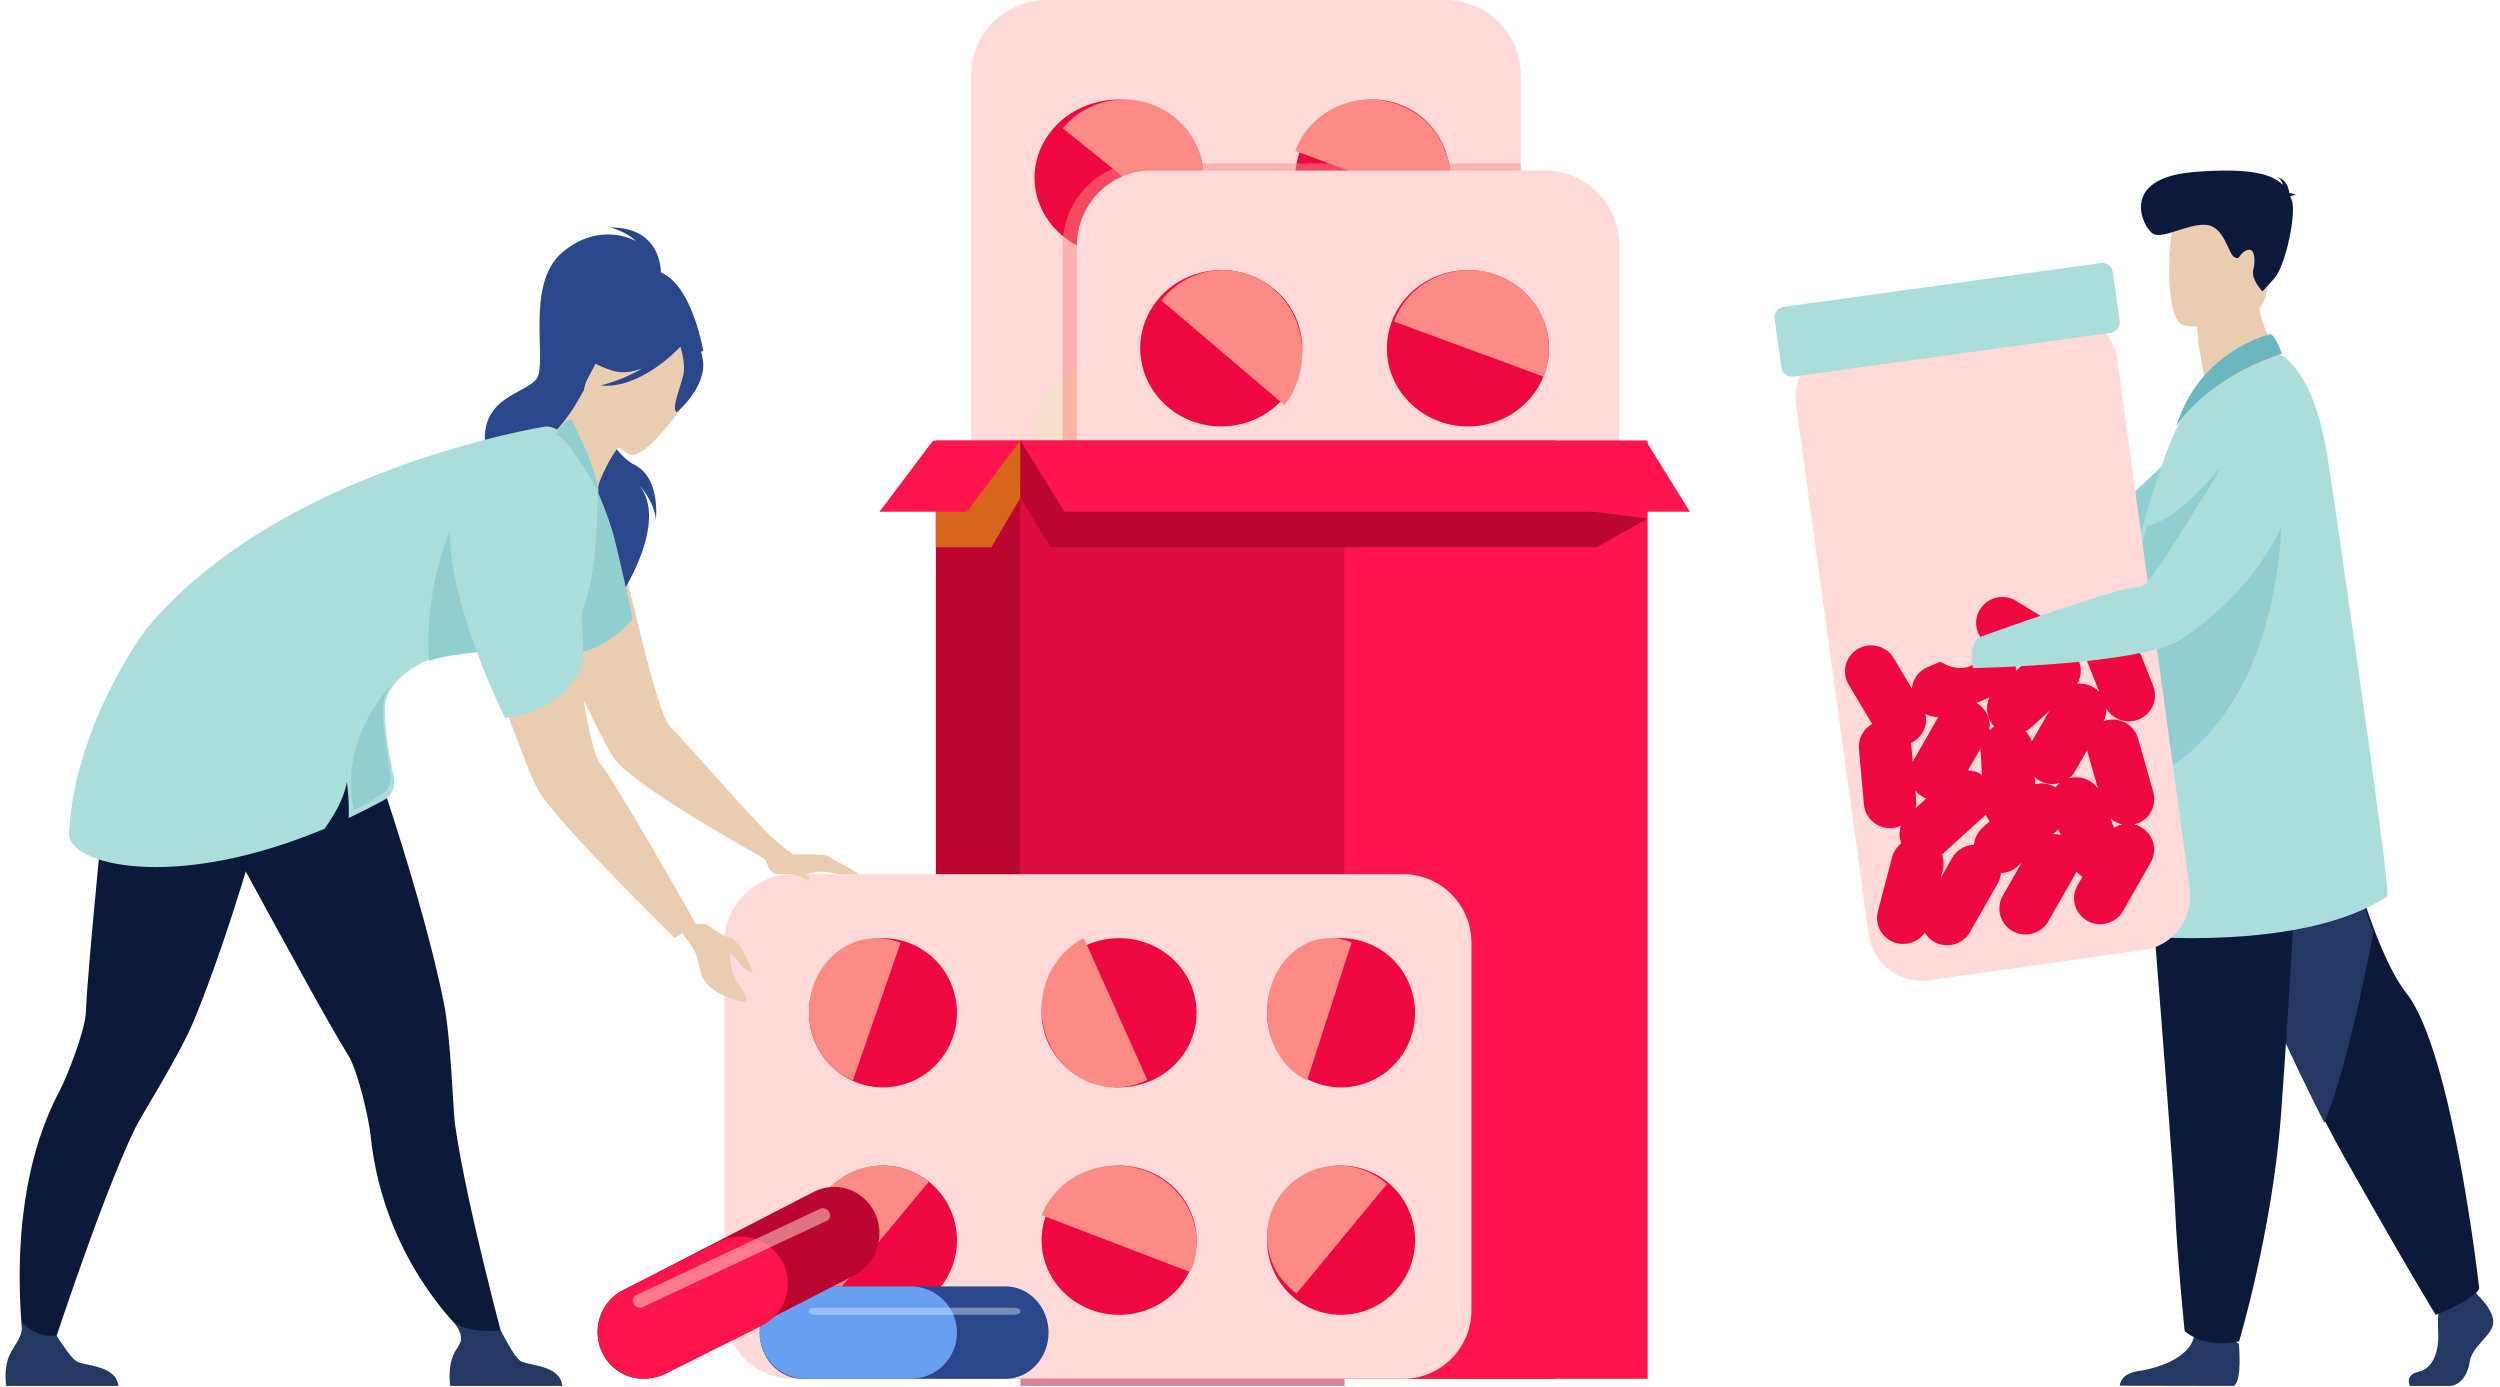 <svg width="283" height="157" viewBox="0 0 283 157" fill="none" xmlns="http://www.w3.org/2000/svg">
<path d="M172.152 8.507V84.812C172.146 87.07 171.248 89.233 169.656 90.828C168.063 92.424 165.905 93.322 163.654 93.326H118.426C117.253 93.327 116.093 93.081 115.02 92.605C113.509 91.94 112.223 90.85 111.319 89.466C110.414 88.082 109.93 86.465 109.926 84.811V8.507C109.933 6.251 110.832 4.089 112.425 2.495C114.017 0.9 116.175 0.003 118.426 0H163.654C165.904 0.004 168.061 0.901 169.654 2.495C171.246 4.09 172.144 6.251 172.152 8.507Z" fill="#FFDAD8"/>
<path d="M152.313 28.398C150.688 27.783 149.28 26.695 148.268 25.274C147.256 23.852 146.685 22.159 146.627 20.41C146.569 18.66 147.026 16.933 147.942 15.446C148.857 13.959 150.189 12.779 151.769 12.055C153.35 11.332 155.107 11.097 156.82 11.38C158.533 11.664 160.123 12.454 161.391 13.649C162.659 14.844 163.547 16.392 163.942 18.096C164.338 19.801 164.223 21.585 163.613 23.223C163.208 24.312 162.595 25.309 161.807 26.157C161.02 27.006 160.075 27.691 159.026 28.171C157.976 28.652 156.843 28.919 155.691 28.958C154.54 28.997 153.391 28.807 152.313 28.398Z" fill="#EF073F"/>
<path d="M163.568 23.331L146.622 17.09C147.033 15.99 147.661 14.98 148.472 14.119C149.283 13.257 150.259 12.562 151.345 12.073C152.431 11.584 153.605 11.311 154.8 11.269C155.994 11.227 157.185 11.418 158.304 11.83C159.422 12.242 160.447 12.867 161.318 13.67C162.189 14.472 162.89 15.436 163.379 16.505C163.869 17.574 164.137 18.728 164.17 19.9C164.202 21.071 163.998 22.238 163.568 23.331Z" fill="#FC8A85"/>
<path d="M120.628 26.972C119.161 25.866 118.081 24.383 117.526 22.709C116.97 21.036 116.964 19.248 117.508 17.572C118.051 15.895 119.121 14.405 120.58 13.291C122.04 12.176 123.824 11.486 125.708 11.309C127.592 11.132 129.49 11.475 131.162 12.295C132.835 13.115 134.207 14.375 135.105 15.915C136.004 17.456 136.387 19.209 136.208 20.951C136.029 22.693 135.295 24.348 134.099 25.704C133.304 26.605 132.326 27.353 131.219 27.904C130.112 28.456 128.898 28.8 127.647 28.918C126.397 29.035 125.133 28.924 123.928 28.59C122.724 28.256 121.603 27.707 120.628 26.972Z" fill="#EF073F"/>
<path d="M134.225 25.745L120.296 14.524C121.804 12.702 123.984 11.545 126.356 11.308C128.729 11.072 131.099 11.775 132.946 13.263C134.793 14.751 135.966 16.902 136.206 19.242C136.446 21.583 135.733 23.922 134.225 25.745Z" fill="#FC8A85"/>
<path d="M152.313 85.469C150.688 84.797 149.28 83.611 148.268 82.06C147.256 80.509 146.685 78.662 146.627 76.754C146.569 74.846 147.026 72.961 147.942 71.339C148.857 69.716 150.189 68.429 151.769 67.64C153.35 66.85 155.107 66.594 156.82 66.904C158.533 67.213 160.123 68.075 161.391 69.379C162.659 70.683 163.547 72.371 163.942 74.23C164.338 76.089 164.223 78.036 163.613 79.823C163.208 81.01 162.595 82.098 161.807 83.024C161.02 83.95 160.075 84.697 159.026 85.221C157.976 85.745 156.843 86.037 155.691 86.079C154.54 86.122 153.391 85.914 152.313 85.469Z" fill="#F7E0CB"/>
<path d="M163.568 79.649L146.622 73.408C147.033 72.307 147.661 71.297 148.472 70.436C149.283 69.575 150.259 68.879 151.345 68.39C152.431 67.901 153.605 67.628 154.8 67.586C155.994 67.544 157.185 67.735 158.304 68.147C159.422 68.559 160.447 69.184 161.318 69.987C162.189 70.789 162.89 71.753 163.379 72.822C163.869 73.891 164.137 75.045 164.17 76.217C164.202 77.388 163.998 78.555 163.568 79.649Z" fill="#EFCBAB"/>
<path d="M120.628 83.913C119.161 82.706 118.081 81.088 117.526 79.263C116.97 77.437 116.964 75.487 117.508 73.658C118.051 71.829 119.121 70.204 120.58 68.988C122.04 67.772 123.824 67.019 125.708 66.826C127.592 66.632 129.49 67.007 131.162 67.901C132.835 68.796 134.207 70.17 135.105 71.851C136.004 73.532 136.387 75.444 136.208 77.344C136.029 79.245 135.295 81.05 134.099 82.53C133.304 83.513 132.326 84.328 131.219 84.93C130.112 85.531 128.898 85.907 127.647 86.035C126.397 86.164 125.133 86.042 123.928 85.678C122.724 85.314 121.603 84.714 120.628 83.913Z" fill="#F7E0CB"/>
<path d="M134.225 82.867L120.296 71.023C121.804 69.099 123.984 67.878 126.356 67.628C128.729 67.378 131.099 68.12 132.946 69.691C134.793 71.261 135.966 73.532 136.206 76.003C136.446 78.474 135.733 80.943 134.225 82.867Z" fill="#EFCBAB"/>
<path d="M159.155 57.84C157.587 58.623 155.833 58.899 154.116 58.632C152.399 58.364 150.796 57.566 149.509 56.339C148.222 55.111 147.31 53.508 146.887 51.733C146.464 49.959 146.549 48.092 147.133 46.368C147.716 44.645 148.771 43.143 150.165 42.052C151.558 40.96 153.227 40.329 154.96 40.238C156.693 40.147 158.414 40.6 159.903 41.539C161.392 42.479 162.584 43.863 163.327 45.516C163.821 46.614 164.105 47.804 164.162 49.017C164.22 50.231 164.05 51.445 163.662 52.589C163.275 53.733 162.677 54.786 161.904 55.687C161.131 56.588 160.197 57.319 159.155 57.84Z" fill="#F7E0CB"/>
<path d="M163.375 45.649L147.436 53.904C146.461 51.599 146.358 48.966 147.149 46.579C147.941 44.192 149.563 42.242 151.663 41.155C153.763 40.067 156.171 39.93 158.363 40.772C160.555 41.614 162.354 43.367 163.37 45.651L163.375 45.649Z" fill="#EFCBAB"/>
<path d="M117.79 46.041C118.494 44.342 119.703 42.883 121.264 41.848C122.826 40.813 124.67 40.249 126.563 40.227C128.456 40.205 130.314 40.726 131.9 41.725C133.487 42.723 134.732 44.154 135.478 45.836C136.223 47.518 136.436 49.376 136.089 51.174C135.742 52.973 134.851 54.632 133.528 55.942C132.206 57.251 130.511 58.152 128.659 58.531C126.806 58.909 124.879 58.748 123.121 58.069C121.954 57.617 120.89 56.948 119.991 56.099C119.091 55.251 118.373 54.239 117.878 53.122C117.383 52.005 117.12 50.805 117.105 49.59C117.09 48.375 117.323 47.169 117.79 46.041Z" fill="#F7E0CB"/>
<path d="M123.487 58.101L130.443 41.031C132.727 41.951 134.548 43.72 135.511 45.953C136.473 48.186 136.499 50.702 135.582 52.953C134.664 55.205 132.878 57.009 130.613 57.973C128.348 58.937 125.787 58.983 123.487 58.101Z" fill="#EFCBAB"/>
<path opacity="0.5" d="M172.151 18.504V85.3C172.151 89.713 168.683 93.326 164.444 93.326H123.388C122.322 93.326 121.267 93.095 120.296 92.646V27.753C120.294 26.492 120.543 25.244 121.028 24.084C121.514 22.924 122.225 21.877 123.12 21.004C123.762 20.377 124.494 19.851 125.289 19.443C126.495 18.825 127.827 18.504 129.177 18.504H172.151Z" fill="#FC8A85"/>
<path d="M183.319 104.851V27.896C183.319 23.154 179.565 19.309 174.935 19.309L130.276 19.309C125.645 19.309 121.891 23.154 121.891 27.896V104.851C121.891 109.594 125.645 113.439 130.276 113.439H174.935C179.565 113.439 183.319 109.594 183.319 104.851Z" fill="#FFDAD8"/>
<path d="M162.942 47.707C161.244 47.092 159.772 46.004 158.714 44.582C157.656 43.16 157.059 41.468 156.998 39.718C156.938 37.969 157.416 36.242 158.373 34.755C159.33 33.268 160.722 32.088 162.374 31.364C164.027 30.64 165.864 30.405 167.655 30.689C169.445 30.973 171.108 31.762 172.433 32.958C173.759 34.153 174.687 35.701 175.1 37.405C175.514 39.109 175.394 40.894 174.757 42.532C174.333 43.62 173.692 44.617 172.869 45.466C172.046 46.315 171.058 46.999 169.961 47.48C168.864 47.961 167.679 48.228 166.475 48.267C165.271 48.306 164.07 48.115 162.942 47.707Z" fill="#EF073F"/>
<path d="M174.737 42.64L157.791 36.399C158.202 35.298 158.83 34.288 159.641 33.427C160.452 32.566 161.428 31.871 162.514 31.382C163.6 30.893 164.774 30.619 165.969 30.578C167.163 30.536 168.354 30.727 169.473 31.139C170.591 31.551 171.616 32.176 172.487 32.978C173.358 33.781 174.059 34.744 174.548 35.814C175.037 36.883 175.306 38.037 175.339 39.208C175.371 40.38 175.167 41.546 174.737 42.64Z" fill="#FC8A85"/>
<path d="M132.448 46.281C131.042 45.175 130.007 43.691 129.475 42.018C128.943 40.345 128.937 38.557 129.458 36.88C129.979 35.204 131.004 33.714 132.402 32.599C133.801 31.485 135.511 30.795 137.316 30.618C139.121 30.44 140.941 30.783 142.544 31.603C144.147 32.423 145.462 33.683 146.322 35.224C147.183 36.765 147.551 38.517 147.379 40.26C147.207 42.002 146.504 43.656 145.357 45.013C144.596 45.914 143.658 46.661 142.597 47.213C141.537 47.764 140.374 48.109 139.175 48.226C137.976 48.344 136.765 48.233 135.611 47.899C134.457 47.565 133.382 47.015 132.448 46.281Z" fill="#EF073F"/>
<path d="M145.395 45.858L131.466 34.014C132.212 33.062 133.132 32.272 134.172 31.689C135.212 31.107 136.351 30.743 137.526 30.62C138.701 30.496 139.887 30.614 141.018 30.968C142.149 31.322 143.202 31.905 144.116 32.682C145.031 33.46 145.789 34.418 146.349 35.501C146.908 36.584 147.257 37.771 147.376 38.995C147.494 40.218 147.381 41.454 147.041 42.632C146.701 43.809 146.142 44.906 145.395 45.858Z" fill="#FC8A85"/>
<path d="M162.942 104.777C161.244 104.106 159.772 102.92 158.714 101.369C157.656 99.817 157.059 97.971 156.998 96.063C156.938 94.154 157.416 92.27 158.373 90.648C159.33 89.025 160.722 87.738 162.374 86.949C164.027 86.159 165.864 85.903 167.655 86.213C169.445 86.522 171.108 87.383 172.433 88.687C173.759 89.991 174.687 91.68 175.1 93.539C175.514 95.398 175.394 97.344 174.757 99.132C174.333 100.319 173.692 101.407 172.869 102.333C172.046 103.259 171.058 104.006 169.961 104.53C168.864 105.054 167.679 105.346 166.475 105.388C165.271 105.431 164.07 105.223 162.942 104.777Z" fill="#F7E0CB"/>
<path d="M174.737 99.762L157.791 93.105C158.202 91.931 158.83 90.853 159.641 89.935C160.452 89.016 161.428 88.275 162.514 87.753C163.6 87.231 164.774 86.94 165.969 86.895C167.163 86.851 168.354 87.054 169.473 87.494C170.591 87.933 171.616 88.6 172.487 89.456C173.358 90.312 174.059 91.34 174.548 92.48C175.037 93.621 175.306 94.852 175.339 96.101C175.371 97.351 175.167 98.595 174.737 99.762Z" fill="#EFCBAB"/>
<path d="M132.448 103.222C131.042 102.015 130.007 100.397 129.475 98.572C128.943 96.746 128.937 94.796 129.458 92.967C129.979 91.138 131.004 89.513 132.402 88.296C133.801 87.08 135.511 86.328 137.316 86.135C139.121 85.941 140.941 86.315 142.544 87.21C144.147 88.104 145.462 89.479 146.322 91.16C147.183 92.841 147.551 94.752 147.379 96.653C147.207 98.554 146.504 100.358 145.357 101.839C144.596 102.821 143.658 103.637 142.597 104.238C141.537 104.84 140.374 105.215 139.175 105.344C137.976 105.472 136.765 105.351 135.611 104.987C134.457 104.623 133.382 104.023 132.448 103.222Z" fill="#F7E0CB"/>
<path d="M145.395 102.175L131.466 90.332C132.974 88.408 135.154 87.187 137.526 86.937C139.899 86.687 142.269 87.429 144.116 89C145.963 90.57 147.136 92.841 147.376 95.312C147.615 97.783 146.903 100.252 145.395 102.175Z" fill="#EFCBAB"/>
<path d="M170.096 77.148C168.456 77.932 166.623 78.208 164.828 77.94C163.033 77.673 161.357 76.875 160.011 75.647C158.666 74.419 157.712 72.817 157.27 71.042C156.828 69.268 156.917 67.4 157.527 65.677C158.137 63.954 159.24 62.452 160.697 61.36C162.153 60.269 163.898 59.638 165.71 59.547C167.522 59.456 169.321 59.908 170.878 60.848C172.435 61.787 173.681 63.171 174.458 64.825C174.974 65.923 175.27 67.113 175.33 68.326C175.391 69.54 175.213 70.753 174.808 71.898C174.403 73.042 173.778 74.095 172.97 74.996C172.161 75.897 171.185 76.628 170.096 77.148Z" fill="#F7E0CB"/>
<path d="M174.544 64.96L157.846 73.212C156.824 70.907 156.716 68.275 157.546 65.888C158.375 63.501 160.075 61.551 162.276 60.464C164.476 59.376 167 59.239 169.297 60.08C171.594 60.922 173.48 62.676 174.544 64.96Z" fill="#EFCBAB"/>
<path d="M129.727 65.351C130.401 63.652 131.559 62.193 133.056 61.158C134.552 60.123 136.319 59.559 138.133 59.536C139.947 59.514 141.727 60.034 143.248 61.032C144.769 62.029 145.962 63.459 146.677 65.141C147.392 66.823 147.597 68.68 147.265 70.479C146.934 72.278 146.08 73.937 144.814 75.247C143.547 76.557 141.924 77.459 140.149 77.838C138.374 78.218 136.527 78.058 134.842 77.379C133.723 76.928 132.703 76.26 131.84 75.411C130.977 74.563 130.289 73.551 129.814 72.434C129.339 71.317 129.087 70.117 129.072 68.901C129.057 67.686 129.28 66.48 129.727 65.351Z" fill="#F7E0CB"/>
<path d="M135.454 77.381L141.975 59.535C144.116 60.497 145.824 62.346 146.726 64.681C147.629 67.016 147.652 69.646 146.792 72C145.932 74.353 144.258 76.24 142.135 77.247C140.011 78.255 137.61 78.303 135.454 77.381Z" fill="#EFCBAB"/>
<path d="M176.14 49.881H105.937V156.079H176.14V49.881Z" fill="#BA0631"/>
<path d="M186.51 49.881H115.509V156.079H186.51V49.881Z" fill="#FF154D"/>
<path d="M115.51 56.367L112.216 61.949H105.937V49.881H115.508L115.51 56.367Z" fill="#D8661A"/>
<path d="M109.445 57.926H99.554L105.62 49.881H115.509L109.445 57.926Z" fill="#FF154D"/>
<path opacity="0.5" d="M152.206 156.884H115.509V54.708L152.206 58.253V156.884Z" fill="#BA0631"/>
<path d="M186.51 58.687L180.749 61.949H118.931L115.509 56.368V49.881L186.51 58.687Z" fill="#BA0631"/>
<path d="M191.297 57.926H120.51L115.509 49.881H186.298L191.297 57.926Z" fill="#FF154D"/>
<path d="M68.555 56.314C67.182 51.685 61.211 50.817 58.81 54.958C58.349 55.734 58.095 56.625 58.072 57.539C57.939 62.965 68.135 83.972 69.488 85.83C71.952 89.213 86.821 97.348 86.821 97.348L89.981 96.864C88.673 95.955 87.454 94.91 86.345 93.746C82.524 89.741 76.954 83.232 75.933 82.329C74.192 80.782 71.154 65.102 68.555 56.314Z" fill="#EACDB0"/>
<path d="M158.852 98.957H89.718C85.457 98.957 82.003 102.448 82.003 106.754V148.282C82.003 152.588 85.457 156.079 89.718 156.079H158.852C163.113 156.079 166.567 152.588 166.567 148.282V106.754C166.567 102.448 163.113 98.957 158.852 98.957Z" fill="#FFDAD8"/>
<path d="M107.794 117.616C107.212 119.18 106.182 120.535 104.836 121.509C103.49 122.483 101.888 123.033 100.233 123.089C98.577 123.144 96.942 122.704 95.534 121.823C94.127 120.941 93.01 119.659 92.325 118.138C91.641 116.616 91.418 114.924 91.687 113.276C91.956 111.627 92.703 110.096 93.835 108.876C94.966 107.656 96.431 106.801 98.044 106.42C99.657 106.04 101.346 106.15 102.897 106.737C103.927 107.127 104.871 107.718 105.674 108.476C106.478 109.233 107.125 110.143 107.58 111.154C108.035 112.164 108.288 113.255 108.325 114.363C108.361 115.472 108.181 116.578 107.794 117.616Z" fill="#EF073F"/>
<path d="M101.94 106.729L96.552 122.289C95.609 121.905 94.744 121.324 94.008 120.578C93.272 119.833 92.679 118.938 92.263 117.944C91.846 116.95 91.614 115.877 91.581 114.787C91.547 113.696 91.712 112.609 92.066 111.587C92.42 110.565 92.957 109.629 93.645 108.832C94.334 108.035 95.16 107.393 96.078 106.941C97.931 106.03 100.042 105.954 101.947 106.729H101.94Z" fill="#FC8A85"/>
<path d="M106.441 145.734C105.393 147.028 103.988 147.98 102.404 148.469C100.82 148.957 99.127 148.962 97.541 148.481C95.955 148 94.545 147.055 93.491 145.766C92.437 144.477 91.785 142.902 91.619 141.24C91.452 139.578 91.778 137.903 92.555 136.428C93.332 134.953 94.526 133.743 95.984 132.951C97.443 132.16 99.102 131.822 100.751 131.982C102.4 132.141 103.966 132.79 105.249 133.846C106.101 134.548 106.809 135.412 107.33 136.389C107.851 137.366 108.176 138.437 108.287 139.541C108.398 140.645 108.291 141.76 107.975 142.823C107.658 143.885 107.137 144.875 106.441 145.734Z" fill="#EF073F"/>
<path d="M105.138 133.782L94.631 146.425C93.786 145.747 93.085 144.913 92.568 143.969C92.051 143.025 91.728 141.991 91.618 140.925C91.508 139.858 91.614 138.781 91.928 137.755C92.242 136.729 92.758 135.773 93.448 134.943C94.138 134.113 94.988 133.425 95.949 132.917C96.909 132.409 97.963 132.092 99.048 131.985C100.134 131.877 101.23 131.98 102.275 132.288C103.32 132.597 104.293 133.104 105.138 133.782Z" fill="#FC8A85"/>
<path d="M159.649 117.616C159.066 119.18 158.037 120.535 156.691 121.509C155.345 122.483 153.743 123.033 152.087 123.089C150.431 123.144 148.796 122.704 147.389 121.823C145.981 120.941 144.865 119.659 144.18 118.138C143.495 116.616 143.273 114.924 143.542 113.276C143.81 111.627 144.557 110.096 145.689 108.876C146.821 107.656 148.285 106.801 149.899 106.42C151.512 106.04 153.2 106.15 154.751 106.737C155.781 107.127 156.725 107.718 157.529 108.476C158.332 109.233 158.98 110.143 159.435 111.154C159.889 112.164 160.142 113.255 160.179 114.363C160.216 115.472 160.036 116.578 159.649 117.616Z" fill="#EF073F"/>
<path d="M153.004 106.685L147.969 122.289C146.22 121.487 144.811 119.918 144.048 117.918C143.284 115.919 143.227 113.651 143.888 111.603C144.549 109.555 145.875 107.891 147.58 106.971C149.286 106.051 151.234 105.948 153.004 106.685Z" fill="#FC8A85"/>
<path d="M158.296 145.733C156.943 147.405 155.007 148.491 152.884 148.768C150.762 149.046 148.615 148.493 146.885 147.223C146.757 147.135 146.634 147.035 146.51 146.934C145.658 146.233 144.951 145.369 144.43 144.392C143.909 143.415 143.584 142.344 143.473 141.24C143.363 140.137 143.469 139.022 143.785 137.959C144.102 136.897 144.623 135.908 145.318 135.048C146.014 134.189 146.871 133.476 147.839 132.951C148.808 132.425 149.87 132.098 150.965 131.986C152.059 131.874 153.165 131.981 154.218 132.301C155.271 132.62 156.252 133.145 157.104 133.847C157.226 133.949 157.344 134.049 157.46 134.157C159.04 135.613 160.006 137.624 160.162 139.777C160.317 141.93 159.649 144.061 158.296 145.733Z" fill="#EF073F"/>
<path d="M156.993 134.041L146.769 146.425C146.646 146.341 146.527 146.246 146.407 146.151C145.584 145.486 144.9 144.667 144.397 143.741C143.893 142.815 143.579 141.8 143.472 140.754C143.365 139.708 143.467 138.652 143.773 137.645C144.079 136.638 144.583 135.701 145.255 134.886C145.928 134.072 146.756 133.396 147.693 132.898C148.629 132.4 149.656 132.089 150.714 131.984C151.771 131.878 152.84 131.979 153.858 132.282C154.877 132.584 155.825 133.082 156.649 133.747C156.766 133.837 156.879 133.939 156.993 134.041Z" fill="#FC8A85"/>
<path d="M134.608 111.027C135.352 112.536 135.614 114.224 135.361 115.877C135.108 117.53 134.351 119.074 133.187 120.313C132.022 121.552 130.502 122.431 128.819 122.838C127.136 123.246 125.365 123.163 123.73 122.602C122.095 122.041 120.67 121.025 119.635 119.684C118.6 118.343 118.001 116.736 117.914 115.068C117.828 113.399 118.257 111.743 119.148 110.309C120.039 108.875 121.352 107.728 122.92 107.013C123.962 106.537 125.09 106.264 126.241 106.209C127.392 106.153 128.543 106.316 129.628 106.689C130.713 107.062 131.712 107.637 132.566 108.381C133.421 109.125 134.114 110.024 134.608 111.027Z" fill="#EF073F"/>
<path d="M122.693 106.198L129.87 122.238C127.862 123.246 125.558 123.368 123.465 122.577C121.373 121.786 119.662 120.147 118.711 118.02C117.759 115.893 117.644 113.453 118.391 111.236C119.138 109.02 120.685 107.208 122.693 106.2V106.198Z" fill="#FC8A85"/>
<path d="M123.417 148.233C121.806 147.612 120.422 146.545 119.441 145.167C118.459 143.789 117.925 142.162 117.904 140.492C117.883 138.821 118.378 137.182 119.324 135.782C120.271 134.382 121.628 133.283 123.223 132.626C124.819 131.968 126.581 131.78 128.287 132.086C129.993 132.392 131.567 133.179 132.809 134.346C134.051 135.513 134.905 137.008 135.264 138.642C135.623 140.277 135.471 141.977 134.826 143.528C134.398 144.559 133.764 145.497 132.958 146.291C132.153 147.085 131.194 147.719 130.134 148.156C129.075 148.593 127.936 148.824 126.784 148.838C125.631 148.851 124.487 148.645 123.417 148.233Z" fill="#EF073F"/>
<path d="M134.741 144.011L117.903 137.552C118.331 136.473 118.978 135.485 119.808 134.648C120.638 133.811 121.634 133.141 122.737 132.676C123.841 132.212 125.03 131.963 126.235 131.944C127.44 131.925 128.637 132.137 129.755 132.566C130.874 132.995 131.892 133.633 132.751 134.444C133.609 135.254 134.29 136.221 134.754 137.286C135.219 138.352 135.457 139.495 135.454 140.65C135.452 141.805 135.21 142.947 134.741 144.011Z" fill="#FC8A85"/>
<path d="M72.69 30.664C72.773 30.319 65.488 34.091 65.118 34.517C61.701 38.46 62.675 43.607 64.631 43.657C65.884 43.689 65.641 45.858 65.641 45.858L79.609 39.71C79.609 39.71 77.928 29.504 72.69 30.664Z" fill="#2B478B"/>
<path d="M74.812 31.341C74.812 31.341 75.323 25.745 69.103 25.745C69.103 25.745 70.988 26.259 71.963 27.288C71.963 27.288 68.003 24.944 63.678 28.546C59.352 32.148 62.043 41.181 60.731 42.897C59.418 44.612 54.305 44.956 54.931 50.501C55.557 56.046 71.158 62.994 70.155 67.581C70.155 67.581 76.269 58.534 71.897 54.407C71.897 54.407 74.028 56.426 74.245 58.828C74.245 58.828 74.823 54.139 71.859 52.64C69.236 51.311 67.087 46.459 67.315 45.592C67.543 44.724 74.812 31.341 74.812 31.341Z" fill="#2B478B"/>
<path d="M57.272 152.861L54.12 152.402C54.12 152.402 43.523 144.055 41.945 128.476C41.784 126.891 40.573 121.318 39.43 119.481C38.287 117.645 36.375 114.252 34.255 110.414C30.435 103.501 25.993 95.236 24.455 92.603C19.594 84.212 21.936 78.57 21.936 78.57C21.936 78.57 35.498 77.236 39.217 74.017L40.562 76.063C40.562 76.063 43.5 88.959 43.362 89.016L43.803 90.35C46.123 97.445 48.8 106.315 50.245 113.538C51.061 117.603 51.28 125.655 51.501 127.225C52.808 136.498 57.272 152.861 57.272 152.861Z" fill="#0B1A3B"/>
<path d="M63.654 156.884H50.959C50.959 156.884 50.655 154.9 51.318 153.395C51.953 151.952 52.861 151.906 51.433 149.643C52.24 150.495 54.836 150.847 56.672 150.594C56.896 150.974 58.122 153.475 58.874 154.029C59.696 154.639 63.398 154.421 63.654 156.884Z" fill="#233862"/>
<path d="M34.719 110.221C30.762 103.347 26.159 95.128 24.566 92.51C19.53 84.166 21.956 78.556 21.956 78.556C21.956 78.556 28.767 76.417 32.619 73.212C32.623 73.21 35.77 99.299 34.719 110.221Z" fill="#0B1A3B"/>
<path d="M34.891 79.069L34.935 76.622C30.086 77.238 18.215 70.799 18.215 70.799C18.215 70.799 13.141 74.189 12.447 83.874C12.108 88.601 9.963 108.591 9.725 114.56C9.638 116.723 7.521 122.033 6.768 123.442C-0.632 137.278 3.238 156.079 3.238 156.079L4.95 155.639C4.95 155.639 11.207 136.144 15.295 127.719C15.99 126.289 20.307 119.47 21.904 115.634C24.924 108.383 27.857 98.815 29.949 91.404C30.105 91.427 34.891 79.069 34.891 79.069Z" fill="#0B1A3B"/>
<path d="M62.985 63.536C55.602 61.657 60.312 50.157 60.747 50.359C61.77 50.128 64.017 48.137 66.028 44.249L66.299 44.51L70.834 48.918C70.834 48.918 69.785 50.632 68.903 52.311C68.214 53.625 67.627 54.921 67.721 55.364C68.086 55.682 64.954 64.037 62.985 63.536Z" fill="#EACDB0"/>
<path d="M67.597 55.513C67.597 55.513 68.784 58.159 69.416 60.454C70.049 62.749 71.632 70.039 71.632 70.039C71.632 70.039 68.366 74.248 63.824 74.007C63.824 74.007 61.382 69.684 62.242 65.771C63.103 61.858 67.597 55.513 67.597 55.513Z" fill="#91CECF"/>
<path d="M70.835 49.495C70.835 49.495 69.748 50.908 68.834 52.294C65.912 50.705 65.91 47.512 66.134 45.858L70.835 49.495Z" fill="#EACDB0"/>
<path d="M71.156 51.404C71.156 51.404 64.067 47.288 66.591 42.725C69.115 38.163 69.893 34.554 74.533 36.986C79.174 39.418 79.075 41.687 78.587 43.424C78.099 45.161 73.066 52.356 71.156 51.404Z" fill="#EACDB0"/>
<path d="M79.563 40.705C79.242 38.628 78.267 38.428 77.587 38.568C75 33.941 70.772 35.746 70.772 35.746C69.372 37.599 67.42 38.867 65.25 39.334C65.25 39.334 66.064 40.969 69.42 41.983C70.442 42.293 71.604 42.105 72.725 41.697C71.229 42.574 69.629 43.226 67.969 43.636C72.384 44.073 76.585 39.715 77.02 39.24C77.223 39.916 77.58 41.332 77.366 42.377C77.076 43.785 75.916 46.331 76.626 46.663C76.621 46.653 80.046 43.82 79.563 40.705Z" fill="#2B478B"/>
<path d="M13.394 156.884H0.7C0.7 156.884 0.395 154.926 1.058 153.441C1.692 152.016 2.688 151.376 2.449 149.643C3.256 150.484 4.569 151.424 6.406 151.175C6.63 151.55 7.857 153.518 8.608 154.064C9.439 154.668 13.138 154.452 13.394 156.884Z" fill="#233862"/>
<path d="M63.437 72.097C61.791 72.697 59.484 73.027 57.123 73.294C53.761 73.685 50.292 73.939 48.475 74.698C47.615 75.056 46.8 75.521 46.046 76.083C46.022 76.1 45.998 76.119 45.975 76.139C45.618 76.41 45.283 76.713 44.974 77.043C44.475 77.565 44.076 78.183 43.801 78.863C43.134 80.585 44.018 85.357 44.584 87.966C44.696 88.477 44.643 89.012 44.433 89.488C44.223 89.964 43.868 90.354 43.424 90.596C42.146 91.287 40.89 91.925 39.656 92.508L39.469 92.6C39.481 92.334 39.484 92.07 39.484 91.819C39.484 90.715 39.411 89.614 39.268 88.521C38.963 90.337 37.82 92.299 36.752 93.81C19.599 101.006 7.612 97.878 7.812 94.293C8.488 81.849 16.517 71.263 16.517 71.263C31.482 53.059 61.769 48.276 61.769 48.276C61.769 48.276 63.218 48.094 64.968 50.291C67.486 53.458 67.611 54.284 67.611 54.284C67.611 54.284 68.276 70.34 63.437 72.097Z" fill="#ABDDDA"/>
<path d="M57.272 73.488C53.888 73.859 50.397 74.102 48.568 74.821C47.822 63.802 53.1 55.513 53.1 55.513C53.1 55.513 56.531 69.317 57.272 73.488Z" fill="#91CECF"/>
<path d="M60.679 52.294C60.679 52.294 52.39 53.152 51.724 58.786C51.059 64.421 59.672 87.371 60.905 89.448C63.15 93.23 76.374 106.198 76.374 106.198L78.812 104.66C78.812 104.66 69.436 88.051 67.98 86.498C65.7 84.052 63.486 54.246 60.679 52.294Z" fill="#EACDB0"/>
<path d="M65.698 63.339C65.698 63.339 66.591 48.451 55.435 52.052C44.278 55.652 57.171 81.258 57.171 81.258C57.171 81.258 63.72 80.927 66.047 75.092L65.698 63.339Z" fill="#ABDDDA"/>
<path d="M44.188 87.463C44.281 87.942 44.237 88.443 44.062 88.889C43.887 89.334 43.591 89.699 43.221 89.927C42.156 90.574 41.109 91.171 40.08 91.717C40.025 91.51 39.975 91.294 39.924 91.066C39.744 90.051 39.683 89.012 39.743 87.977C39.982 82.819 42.973 78.914 44.507 77.235C44.091 77.724 43.759 78.302 43.529 78.939C42.981 80.552 43.716 85.021 44.188 87.463Z" fill="#91CECF"/>
<path d="M62.855 49.232C62.855 49.232 63.936 47.411 64.666 47.469C64.666 47.469 67.619 52.98 67.642 55.513C67.642 55.507 63.959 48.969 62.855 49.232Z" fill="#91CECF"/>
<path d="M97.158 98.948C97.158 98.948 95.096 98.982 94.65 98.921C94.204 98.86 93.629 98.682 93.042 98.663C92.455 98.644 91.935 98.82 91.392 98.925C91.311 98.94 91.229 98.948 91.147 98.948H87.73C87.73 98.948 87.387 98.792 87.011 98.222C86.848 97.975 86.826 97.386 86.458 97.192C84.388 96.1 89.899 96.718 89.899 96.718C89.899 96.718 93.36 96.659 93.679 96.883C94.244 97.287 97.287 98.792 97.158 98.948Z" fill="#EACDB0"/>
<path d="M88.435 98.573C88.435 98.573 90.385 99.09 90.915 99.436L91.475 99.762C91.475 99.762 91.798 99.427 91.288 99.056C91.02 98.861 90.277 98.288 90.253 97.63C90.228 96.972 88.027 97.54 88.435 98.573Z" fill="#EACDB0"/>
<path d="M80.147 104.683C80.147 104.683 81.576 105.916 82.661 106.17C83.746 106.425 84.983 109.458 85.174 109.89C85.366 110.321 84.138 109.704 83.644 108.96C83.151 108.216 82.814 107.935 82.669 108.095C82.523 108.255 82.755 110.271 83.577 111.39C84.4 112.51 84.893 113.503 84.302 113.436C83.711 113.369 80.188 112.539 79.465 110.46C78.742 108.381 79.273 108.307 77.607 106.169C75.941 104.03 80.147 104.683 80.147 104.683Z" fill="#EACDB0"/>
<path d="M118.702 150.858C118.695 152.242 118.18 153.568 117.268 154.546C116.357 155.524 115.123 156.075 113.835 156.079H90.858C89.568 156.079 88.331 155.528 87.418 154.547C86.506 153.567 85.993 152.237 85.993 150.85C85.993 149.463 86.506 148.132 87.418 147.152C88.331 146.171 89.568 145.62 90.858 145.62H113.835C115.125 145.624 116.362 146.177 117.274 147.159C118.187 148.14 118.7 149.47 118.702 150.858Z" fill="#2B478B"/>
<path d="M108.331 150.858C108.324 152.242 107.773 153.567 106.797 154.545C105.821 155.524 104.499 156.075 103.12 156.079H91.204C89.822 156.079 88.497 155.528 87.519 154.547C86.542 153.567 85.993 152.237 85.993 150.85C85.993 149.463 86.542 148.132 87.519 147.152C88.497 146.171 89.822 145.62 91.204 145.62H103.12C104.502 145.624 105.827 146.177 106.803 147.159C107.78 148.14 108.329 149.471 108.331 150.858Z" fill="#699FF0"/>
<path opacity="0.4" d="M114.802 148.034H92.284C91.893 148.034 91.576 148.195 91.576 148.395V148.477C91.576 148.677 91.893 148.838 92.284 148.838H114.802C115.192 148.838 115.509 148.677 115.509 148.477V148.395C115.509 148.195 115.192 148.034 114.802 148.034Z" fill="#E9F3FE"/>
<path d="M99.016 137.267C99.621 138.519 99.719 139.967 99.291 141.295C98.862 142.622 97.941 143.721 96.728 144.352L75.071 155.52C74.469 155.831 73.812 156.016 73.141 156.065C72.468 156.115 71.793 156.028 71.154 155.809C70.515 155.59 69.924 155.244 69.414 154.79C68.905 154.336 68.487 153.783 68.186 153.163C67.884 152.543 67.704 151.868 67.656 151.177C67.608 150.485 67.692 149.79 67.905 149.132C68.118 148.475 68.454 147.866 68.895 147.342C69.336 146.818 69.873 146.388 70.476 146.078L92.125 134.914C93.342 134.289 94.751 134.185 96.043 134.626C97.334 135.067 98.403 136.017 99.016 137.267Z" fill="#BA0631"/>
<path d="M88.623 142.923C89.252 144.185 89.355 145.645 88.91 146.983C88.465 148.32 87.508 149.428 86.249 150.064L75.357 155.516C74.732 155.829 74.05 156.015 73.353 156.065C72.654 156.115 71.954 156.028 71.29 155.807C70.626 155.586 70.011 155.237 69.483 154.78C68.954 154.322 68.52 153.765 68.207 153.14C67.893 152.515 67.706 151.835 67.656 151.137C67.606 150.44 67.694 149.74 67.915 149.077C68.136 148.414 68.485 147.8 68.943 147.272C69.401 146.744 69.959 146.311 70.585 145.998L81.476 140.546C82.74 139.918 84.202 139.816 85.541 140.262C86.88 140.707 87.988 141.664 88.623 142.923Z" fill="#FF154D"/>
<path opacity="0.5" d="M93.567 138.205L72.764 147.962C72.591 148.043 72.39 148.056 72.206 147.999C72.022 147.942 71.87 147.819 71.783 147.657L71.709 147.518C71.622 147.356 71.608 147.168 71.669 146.996C71.73 146.824 71.862 146.681 72.035 146.599L92.837 136.842C93.01 136.761 93.211 136.748 93.395 136.805C93.579 136.862 93.731 136.985 93.819 137.147L93.892 137.286C93.979 137.448 93.993 137.636 93.932 137.808C93.871 137.98 93.74 138.123 93.567 138.205Z" fill="#FFE2CC"/>
<path d="M220.884 72.657C220.835 72.404 220.728 72.17 220.573 71.983C220.397 71.57 220.211 71.07 220.203 70.789C220.187 70.248 219.671 70.044 219.458 70.489C219.388 70.643 219.35 70.813 219.348 70.987C218.521 70.551 217.25 70.157 215.292 70.002C215.292 70.002 213.785 69.809 214.762 71.292C215.415 72.282 215.98 72.289 216.92 73.669C217.86 75.049 219.272 75.81 220.34 75.446L221.594 75.626L222.41 73.305L220.884 72.657Z" fill="#FFDAD8"/>
<path d="M257.512 46.966C257.512 46.966 256.217 61.788 237.893 68.046C232.944 69.739 214.433 64.547 214.433 64.547C214.433 64.547 214.538 61.996 216.04 61.356C216.04 61.356 233.383 60.242 234.842 60.99C236.137 61.654 247.21 49.726 250.789 47.806C254.368 45.885 257.512 46.966 257.512 46.966Z" fill="#91CECF"/>
<path d="M280.459 146.577C280.459 146.577 282.609 148.596 282.19 150.03C281.771 151.465 279.83 152.421 279.568 154.174C279.306 155.927 278.258 156.884 277.314 156.884H272.813C272.813 156.884 272.119 155.65 273.797 155.278C275.475 154.905 276.108 152.846 276.003 150.933C275.899 149.02 276.162 146.47 276.162 146.47L279.728 145.62L280.459 146.577Z" fill="#233862"/>
<path d="M280.648 145.839C280.238 147.056 275.726 148.838 275.726 148.838C275.726 148.838 273.267 144.949 265.393 131.009C264.715 129.808 264.007 128.492 263.278 127.087C255.546 112.181 245.546 87.41 245.546 87.41L264.656 82.062C264.656 82.062 265.557 89.76 265.721 93.65C265.821 96.027 267.168 101.106 268.879 105.544C269.968 108.366 271.206 110.93 272.364 112.371C277.636 118.93 280.648 145.839 280.648 145.839Z" fill="#0B1A3B"/>
<path d="M268.681 105.557C267.491 111.676 265.305 121.919 263.127 127.116C255.462 112.2 245.546 87.413 245.546 87.413L264.493 82.062C264.493 82.062 265.387 89.765 265.549 93.658C265.649 96.034 266.984 101.123 268.681 105.557Z" fill="#233862"/>
<path d="M253.44 152.119C253.44 152.119 253.851 156.434 252.845 156.884L239.961 156.859C239.961 156.859 239.961 155.511 242.03 155.212C244.099 154.913 247.734 153.814 248.35 151.369C248.966 148.923 253.44 152.119 253.44 152.119Z" fill="#233862"/>
<path d="M242.355 86.401C242.355 86.401 243.009 94.501 243.784 104.235C244.834 117.46 246.094 133.703 246.22 136.78C246.436 142.124 247.302 150.671 247.302 150.671C247.302 150.671 249.356 152.701 253.464 151.846C253.464 151.846 257.124 139.644 258.17 126.736L258.219 126.097C259.2 112.954 260.704 85.28 260.704 85.28L242.355 86.401Z" fill="#0B1A3B"/>
<path d="M259.905 42.012C259.905 42.012 248.366 45.48 249.724 43.781C249.546 42.764 249.033 40.039 248.953 39.292C248.83 38.395 248.758 37.493 248.736 36.589L252.167 33.925L255.427 31.377C255.168 38.55 259.905 42.012 259.905 42.012Z" fill="#EACDB0"/>
<path d="M270.254 101.451C260.776 107.801 241.622 105.987 241.478 105.871C241.16 101.831 240.983 95.168 240.879 89.001C240.755 81.339 240.754 74.447 240.763 74.301C240.763 74.301 240.763 74.068 240.778 73.677C240.81 72.431 240.886 69.584 240.968 67.456C240.983 67.058 240.998 66.688 241.013 66.356C241.013 66.338 241.013 66.32 241.013 66.302C241.072 65.347 241.661 62.794 242.49 59.819C243.704 55.458 245.43 50.196 246.755 47.748C247.435 46.493 249.726 42.858 249.726 42.858C251.34 43.174 252.503 42.694 254.206 41.876C256.071 40.984 258.077 40.021 258.401 40.265C260.84 42.033 262.488 46.008 263.366 51.085C263.87 53.992 270.723 101.124 270.254 101.451Z" fill="#ABDDDA"/>
<path d="M255.118 33.991C255.118 33.991 252.991 38.236 248.941 39.422C248.825 38.481 248.757 37.534 248.736 36.585L251.981 33.79L255.118 33.991Z" fill="#EACDB0"/>
<path d="M247.22 36.835C247.22 36.835 255.819 38.272 256.631 32.872C257.443 27.473 259.091 24.023 253.636 22.876C248.181 21.729 246.803 23.63 246.098 25.365C245.393 27.1 245.005 36.317 247.22 36.835Z" fill="#EACDB0"/>
<path d="M259.25 22.262C259.327 22.171 259.506 22.095 259.906 22.076C259.679 21.945 259.424 21.872 259.163 21.863C259.079 21.3 258.785 20.302 257.831 20.06C257.986 20.152 258.119 20.279 258.219 20.431C258.32 20.582 258.385 20.755 258.411 20.936C257.305 19.783 254.939 18.943 248.384 19.469C239.746 20.162 242.593 25.783 243.711 26.454C244.829 27.125 247.652 25.286 249.728 25.453C251.803 25.62 252.207 28.681 252.915 29.102C253.622 29.522 253.343 28.779 254.301 28.339C255.258 27.898 255.348 29.507 255.072 30.557C254.796 31.607 256.11 32.986 256.11 32.986L257.438 31.532C258.767 30.078 260.018 23.921 259.409 22.609L259.25 22.262Z" fill="#0B1A3B"/>
<path d="M240.882 89.303C240.755 81.49 240.753 74.461 240.764 74.313C240.764 74.313 240.764 74.076 240.779 73.677C248.405 64.371 258.242 54.708 258.242 54.708C258.242 54.708 260.374 82.002 240.882 89.303Z" fill="#91CECF"/>
<path d="M251.131 53.099C251.033 53.267 248.779 67.417 242.993 67.575C242.509 67.6 242.025 67.543 241.558 67.407C241.572 66.998 241.586 66.619 241.602 66.277C241.602 66.259 241.602 66.24 241.602 66.222C241.659 65.242 242.223 62.621 243.017 59.567C245.385 59.046 248.154 56.741 251.131 53.099Z" fill="#91CECF"/>
<path d="M258.309 40.042C258.309 40.042 257.602 38.033 257.026 37.813C257.026 37.813 249.016 39.62 246.343 48.272C246.343 48.266 249.46 42.955 258.309 40.042Z" fill="#6BB7BF"/>
<path d="M242.748 107.518L226.772 109.775L218.322 110.969C216.741 111.188 215.139 110.763 213.866 109.785C212.593 108.808 211.753 107.359 211.53 105.754L203.319 45.805C203.103 44.199 203.522 42.572 204.484 41.28C205.446 39.987 206.873 39.134 208.453 38.907L215.947 37.848L232.878 35.456C234.459 35.236 236.061 35.662 237.334 36.639C238.607 37.616 239.447 39.065 239.671 40.669L247.883 100.617C248.1 102.223 247.681 103.851 246.719 105.144C245.756 106.438 244.328 107.291 242.748 107.518Z" fill="#FFDAD8"/>
<path d="M243.758 89.684L242.894 86.639L242.03 83.592C241.815 82.843 241.31 82.21 240.625 81.829C239.94 81.448 239.131 81.351 238.374 81.559C238.287 81.583 238.209 81.613 238.12 81.644C238.348 81.197 238.455 80.699 238.431 80.199C238.809 80.838 239.415 81.311 240.129 81.525C240.844 81.74 241.614 81.679 242.285 81.355C242.956 81.031 243.479 80.468 243.749 79.779C244.019 79.089 244.016 78.324 243.742 77.637L242.576 74.691L241.411 71.744C241.27 71.384 241.057 71.055 240.787 70.777C240.517 70.498 240.194 70.275 239.837 70.12C239.48 69.965 239.095 69.882 238.706 69.874C238.316 69.866 237.928 69.934 237.565 70.075C237.202 70.216 236.87 70.426 236.589 70.694C236.308 70.961 236.083 71.281 235.926 71.635C235.77 71.989 235.685 72.37 235.678 72.756C235.67 73.142 235.739 73.526 235.881 73.886L237.637 78.325C237.324 77.989 236.935 77.731 236.502 77.572C236.07 77.412 235.605 77.356 235.147 77.409C235.422 76.934 235.559 76.393 235.541 75.845C235.523 75.298 235.351 74.767 235.045 74.311C235.136 73.739 235.054 73.152 234.81 72.625C234.566 72.099 234.171 71.655 233.674 71.349L228.236 68.03C227.593 67.63 226.82 67.49 226.077 67.638C225.333 67.786 224.675 68.212 224.238 68.826C223.801 69.441 223.62 70.198 223.73 70.942C223.84 71.685 224.234 72.359 224.831 72.823C224.567 72.857 224.308 72.926 224.063 73.03L221.127 74.278L218.193 75.527C217.707 75.735 217.286 76.068 216.974 76.491C216.662 76.914 216.469 77.412 216.416 77.933L215.988 77.218L214.362 74.495C213.962 73.825 213.309 73.34 212.548 73.147C211.786 72.953 210.978 73.068 210.302 73.464C209.625 73.861 209.136 74.508 208.94 75.262C208.745 76.016 208.861 76.817 209.261 77.487L210.887 80.209L211.928 81.955C211.434 82.233 211.03 82.645 210.765 83.143C210.5 83.641 210.385 84.204 210.433 84.766L210.714 87.917L210.995 91.069C211.037 91.538 211.192 91.989 211.447 92.386C211.701 92.783 212.049 93.113 212.459 93.349C212.87 93.585 213.331 93.72 213.805 93.742C214.28 93.764 214.752 93.674 215.183 93.477C214.963 94.128 214.978 94.835 215.226 95.476C214.71 95.871 214.342 96.424 214.178 97.049L213.376 100.112L212.575 103.175C212.4 103.843 212.467 104.55 212.766 105.174C213.065 105.797 213.576 106.296 214.209 106.583C214.843 106.87 215.558 106.927 216.229 106.743C216.9 106.56 217.485 106.148 217.88 105.58C218.142 106.015 218.513 106.375 218.958 106.625C219.643 107.006 220.452 107.104 221.209 106.895C221.966 106.687 222.609 106.191 222.998 105.514L224.571 102.761L226.144 100.006C226.351 99.643 226.476 99.241 226.511 98.826C227.212 98.801 227.882 98.529 228.399 98.06L228.854 97.646L228.283 98.645L226.71 101.398C226.323 102.076 226.224 102.879 226.434 103.629C226.644 104.38 227.147 105.017 227.831 105.4C228.515 105.784 229.325 105.882 230.083 105.674C230.84 105.466 231.484 104.968 231.871 104.29L233.444 101.537L235.017 98.782C235.037 98.746 235.053 98.71 235.071 98.674C235.26 98.898 235.482 99.094 235.729 99.253L235.17 100.231C234.978 100.566 234.854 100.936 234.806 101.318C234.758 101.701 234.787 102.089 234.89 102.461C234.994 102.832 235.17 103.18 235.409 103.484C235.648 103.788 235.946 104.043 236.284 104.233C236.622 104.423 236.995 104.546 237.381 104.593C237.768 104.641 238.159 104.613 238.535 104.51C238.91 104.408 239.261 104.233 239.568 103.996C239.875 103.759 240.132 103.465 240.324 103.13L243.468 97.621C243.694 97.226 243.824 96.785 243.848 96.332C243.872 95.879 243.79 95.427 243.608 95.011C243.426 94.594 243.149 94.226 242.799 93.933C242.449 93.641 242.036 93.433 241.591 93.326C241.625 93.317 241.662 93.311 241.696 93.301C242.453 93.09 243.094 92.592 243.48 91.914C243.867 91.236 243.967 90.434 243.758 89.684ZM216.906 90.562L216.811 89.487C217.133 89.894 217.562 90.206 218.051 90.388L216.835 91.493C216.909 91.188 216.932 90.873 216.905 90.561L216.906 90.562ZM236.323 85.183L237.485 89.279C237.134 88.767 236.629 88.377 236.041 88.165C235.454 87.954 234.814 87.931 234.212 88.101C234.494 87.874 234.731 87.598 234.912 87.286L236.261 84.922C236.276 85.002 236.295 85.091 236.32 85.181L236.323 85.183ZM228.058 74.826L228.881 75.33L228.193 75.956C228.223 75.573 228.176 75.188 228.055 74.823L228.058 74.826ZM229.995 83.955C229.858 83.52 229.62 83.122 229.3 82.793C229.512 82.68 229.709 82.542 229.886 82.382L231.978 80.481L229.995 83.955ZM232.682 89.133C232.342 88.923 231.962 88.784 231.567 88.723C231.171 88.662 230.767 88.68 230.378 88.777L230.33 87.985C230.704 88.328 231.161 88.568 231.657 88.683C232.152 88.797 232.67 88.781 233.157 88.637C232.978 88.785 232.816 88.954 232.677 89.139L232.682 89.133ZM225.218 78.939C224.961 79.468 224.87 80.061 224.956 80.642C225.042 81.223 225.301 81.766 225.7 82.2C225.715 82.216 225.733 82.231 225.748 82.247C225.546 82.356 225.359 82.488 225.188 82.64C225.294 82.043 225.211 81.428 224.95 80.88C224.69 80.332 224.264 79.877 223.732 79.578H223.722L225.218 78.939ZM223.273 86.339L224.199 84.708C224.199 84.801 224.199 84.894 224.199 84.989L224.364 87.71C223.893 87.393 223.341 87.218 222.773 87.204L223.266 86.331L223.273 86.339ZM219.7 99.367L219.921 98.524C220.076 97.93 220.038 97.302 219.812 96.731C219.875 96.684 219.936 96.635 219.995 96.581L224.703 92.303C224.732 92.276 224.759 92.246 224.788 92.217C224.897 92.487 225.047 92.74 225.231 92.967L224.393 93.728C223.851 94.222 223.515 94.9 223.452 95.627C222.947 95.645 222.455 95.791 222.023 96.051C221.591 96.311 221.233 96.675 220.984 97.111L219.7 99.367ZM233.013 93.873L233.269 94.525C232.995 94.446 232.71 94.407 232.424 94.41L233.013 93.873ZM239.312 93.696L238.953 92.789L238.886 92.617C239.257 92.959 239.71 93.202 240.202 93.324C239.887 93.401 239.586 93.528 239.312 93.701V93.696ZM219.416 81.164L218.112 83.447L216.541 86.2C216.541 86.213 216.528 86.226 216.521 86.239L216.345 84.252C216.345 84.201 216.33 84.151 216.324 84.102C216.411 84.061 216.488 84.019 216.579 83.968C217.115 83.652 217.537 83.177 217.785 82.61C218.033 82.043 218.095 81.413 217.963 80.809C218.408 81.049 218.908 81.173 219.416 81.169V81.164Z" fill="#EF073F"/>
<path d="M238.942 37.672L216.011 40.832L202.997 42.629C202.686 42.672 202.371 42.59 202.121 42.403C201.871 42.215 201.707 41.937 201.663 41.629L200.882 36.061C200.84 35.753 200.922 35.441 201.111 35.194C201.3 34.946 201.581 34.783 201.891 34.739L214.887 32.941L237.836 29.778C238.146 29.737 238.46 29.819 238.71 30.006C238.96 30.193 239.125 30.471 239.169 30.778L239.951 36.347C239.994 36.655 239.911 36.967 239.722 37.216C239.533 37.464 239.253 37.628 238.942 37.672Z" fill="#ABDDDA"/>
<path d="M223.095 72.626C222.983 72.417 222.817 72.244 222.616 72.124C222.335 71.809 222.022 71.419 221.943 71.17C221.795 70.698 221.221 70.669 221.118 71.124C221.085 71.281 221.09 71.444 221.131 71.6C220.188 71.456 218.807 71.481 216.794 71.924C216.794 71.924 215.224 72.198 216.58 73.229C217.486 73.917 218.057 73.757 219.354 74.705C220.651 75.654 222.26 75.915 223.254 75.273L224.559 75.056L224.804 72.748L223.095 72.626Z" fill="#FFDAD8"/>
<path d="M260.535 46.664C260.535 46.664 263.229 61.117 247.073 72.278C242.712 75.291 223.336 75.626 223.336 75.626C223.336 75.626 222.76 73.172 224.05 72.135C224.05 72.135 240.612 66.137 242.231 66.433C243.667 66.696 251.258 52.204 254.224 49.358C257.19 46.512 260.535 46.664 260.535 46.664Z" fill="#ABDDDA"/>
</svg>
